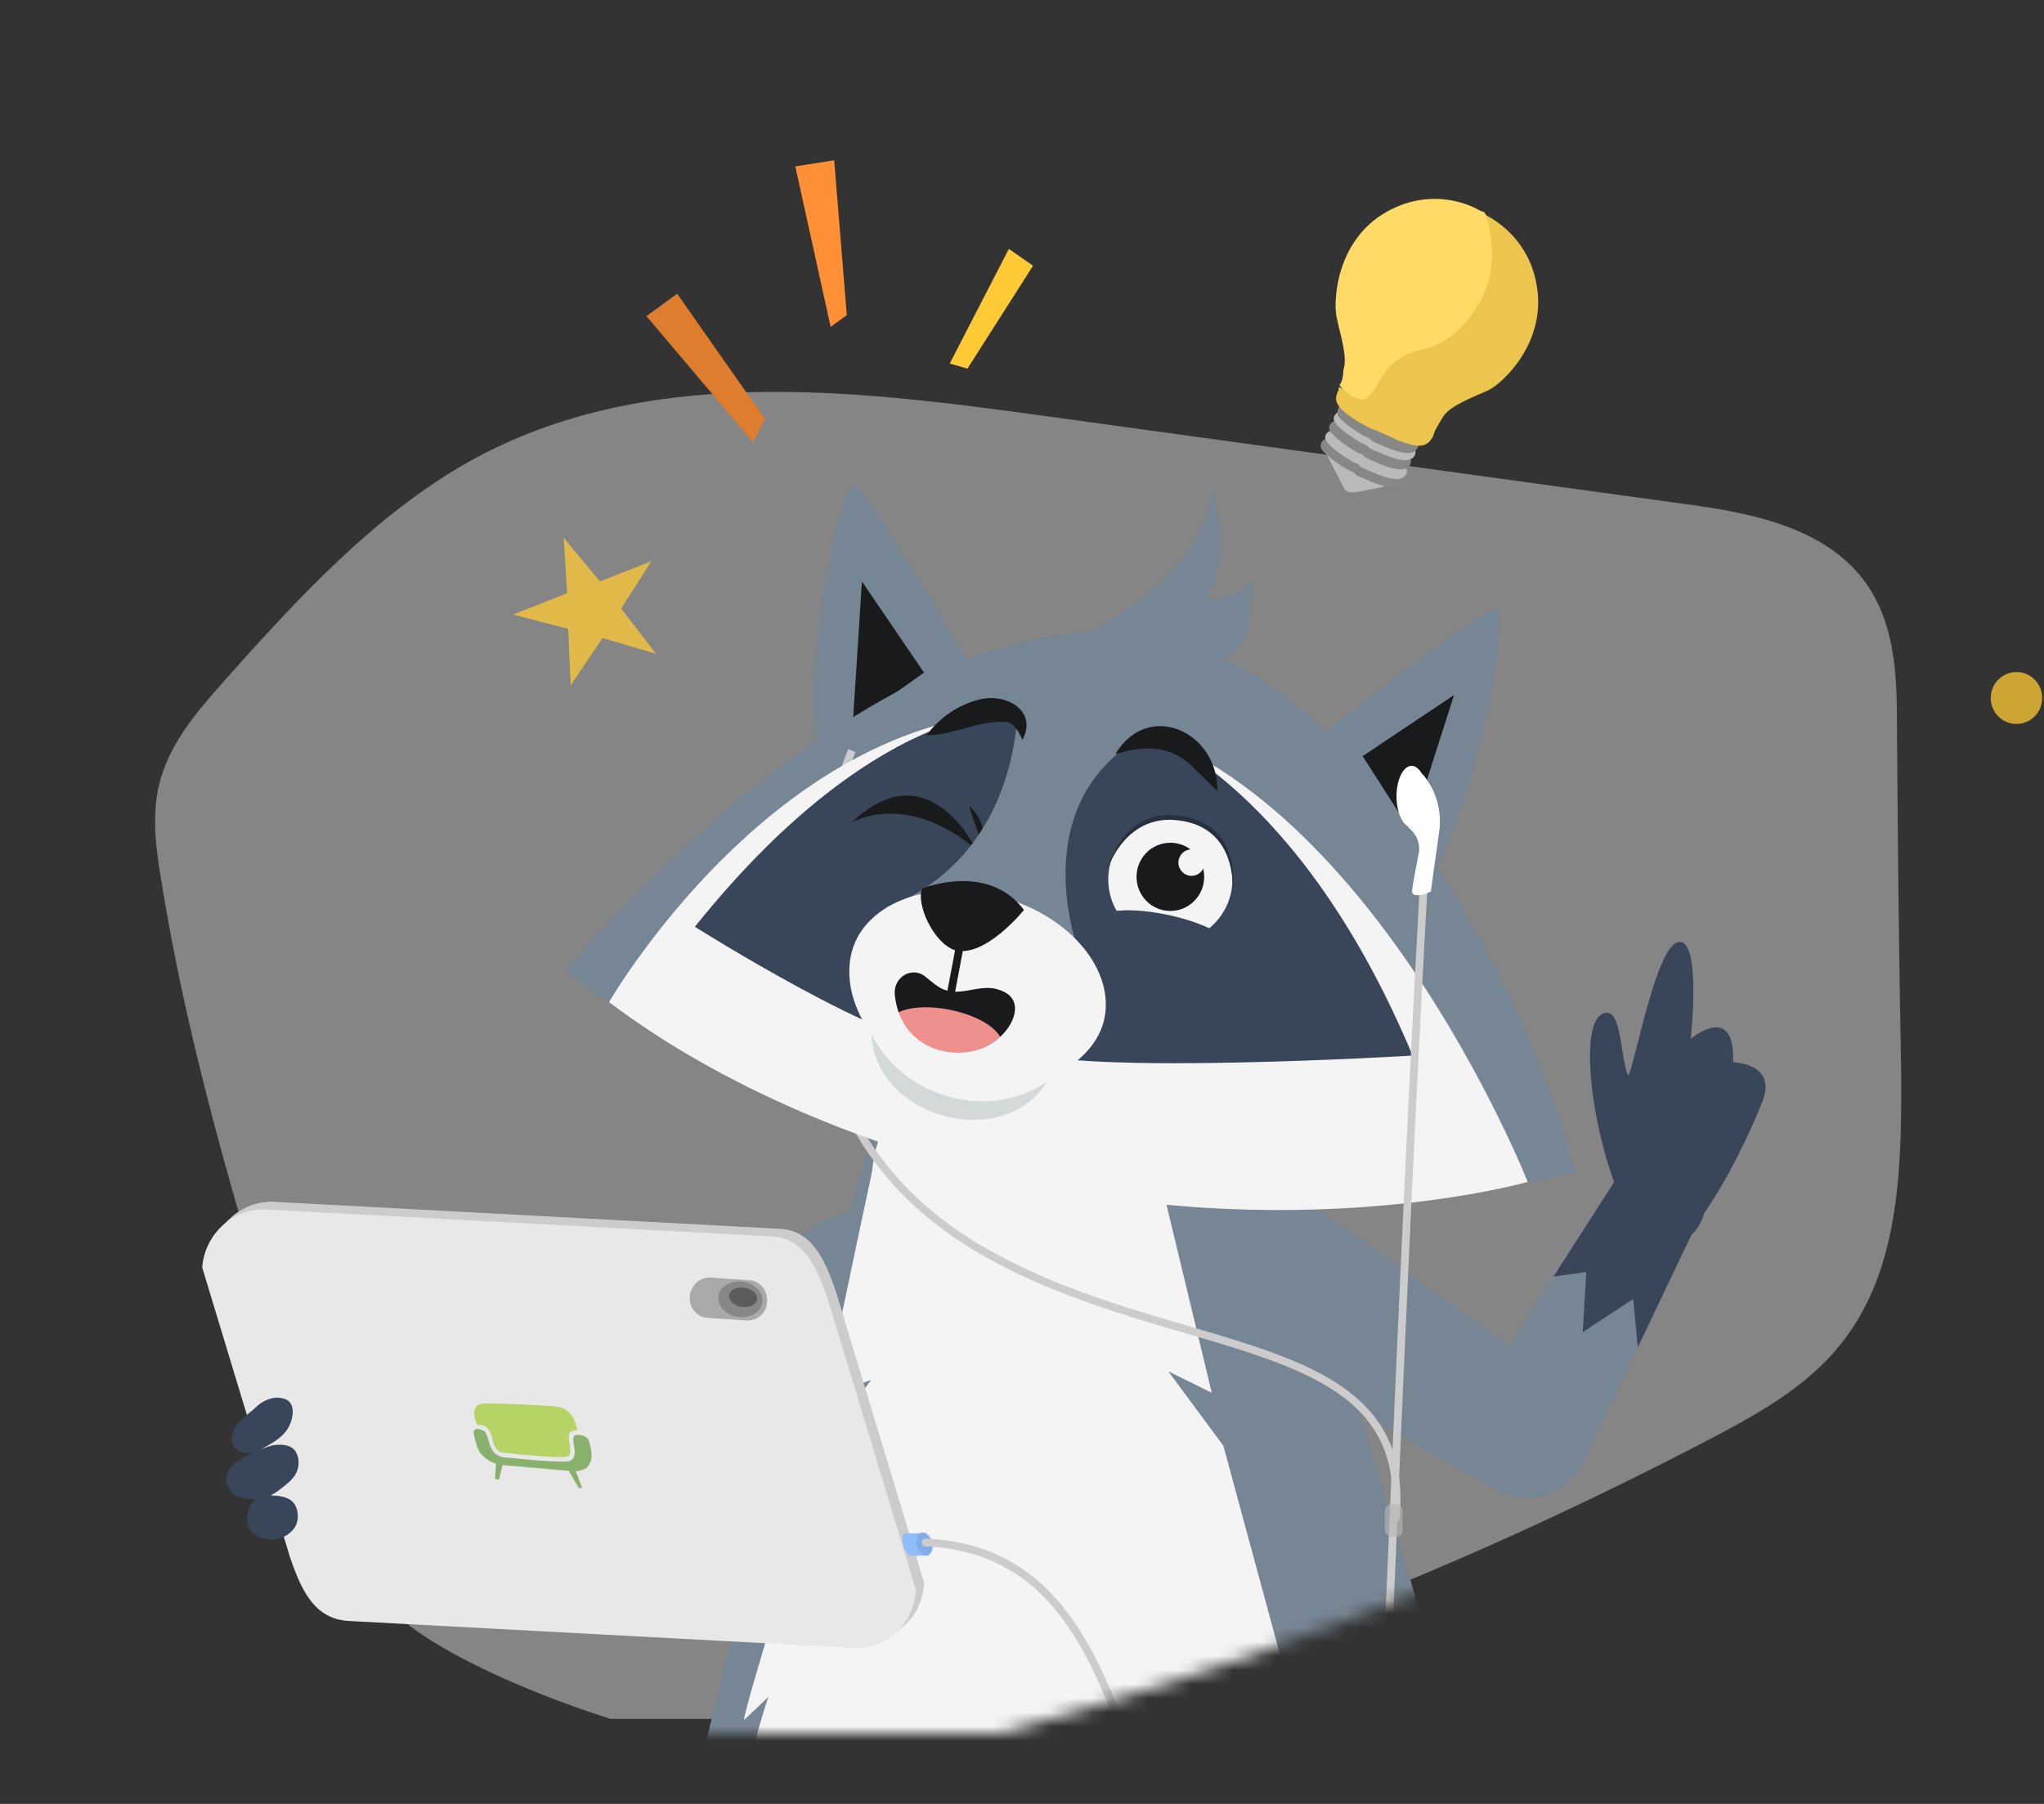<svg width="145" height="128" fill="none" xmlns="http://www.w3.org/2000/svg"><rect width="100%" height="100%" fill="#333333" stroke="none"/><g clip-path="url(#clip0_0_61)"><path opacity=".4" fill-rule="evenodd" clip-rule="evenodd" d="M21.273 100.36c1.487 4.863 3.072 9.922 6.306 13.643 2.168 2.546 8.765 5.745 15.72 7.964h27.943c17.304-4.635 34.122-11.521 50.229-19.942 3.59-1.893 7.277-3.95 9.702-7.442 3.687-5.222 3.752-12.337 3.687-18.963-.161-8.03-.226-15.994-.291-23.957 0-3.101-.064-6.365-1.487-9.107-2.491-4.863-8.248-6.07-13.293-6.756l-45.798-6.3c-13.68-1.892-28.3-3.622-40.622 3.2-6.76 3.785-12.258 9.758-17.595 15.764-1.875 2.122-3.816 4.374-4.495 7.246-.518 2.187-.227 4.471.162 6.756 2.07 12.958 5.983 25.459 9.832 37.894z" fill="#fff"/><mask id="a" style="mask-type:alpha" maskUnits="userSpaceOnUse" x="-3" y="6" width="152" height="117"><path fill-rule="evenodd" clip-rule="evenodd" d="M9.605 96.151c1.826 6.043 3.77 12.33 7.74 16.953 2.658 3.164 10.754 7.138 19.287 9.896h34.29c21.232-5.759 41.869-14.316 61.633-24.78 4.405-2.352 8.929-4.907 11.906-9.247 4.524-6.49 4.604-15.33 4.524-23.563-.198-9.977-.278-19.873-.357-29.769 0-3.853-.079-7.908-1.826-11.315-3.055-6.043-10.12-7.544-16.311-8.395L74.295 8.103c-16.788-2.352-34.726-4.502-49.847 3.975-8.294 4.704-15.041 12.126-21.59 19.588-2.301 2.637-4.683 5.435-5.516 9.004-.635 2.717-.278 5.556.198 8.395C.08 65.166 4.883 80.7 9.605 96.152z" fill="#fff"/></mask><g mask="url(#a)"><path d="M136.092 127.625c3.581-7.191 5.013-12.684 5.049-12.684-17.152-1.951-30.652 4.301-40.786 12.684h35.737z" fill="#566672"/><path d="M128.358 127.626l-10.492-11.022-8.558 3.867 5.514 7.155h13.536zM137.202 127.625l5.371-13.623-16.543-.072 10.313 13.695h.859z" fill="#27303D"/><ellipse cx="49.113" cy="107.136" rx="4.476" ry="4.517" fill="#778694"/><ellipse cx="30.815" cy="104.245" rx="3.259" ry="3.288" fill="#394659"/><path d="M47.86 111.472l-17.618-4.011.895-6.468 18.37 1.662-1.647 8.817z" fill="#778694"/><path d="M31.066 100.993l8.164.759-1.754 1.59 3.509 2.421-4.082 1.445 2.507 2.421-9.132-2.096c-.035-.072-.143-4.625.788-6.54z" fill="#394659"/><path d="M56.418 88.164s-8.737 13.262-10.742 15.937c-2.328 3.107-.43 5.528.572 6.287 1.254 1.012 4.083 1.771 5.909-.072 1.253-1.156 12.82-15.43 12.82-15.43l-8.559-6.722z" fill="#778694"/><ellipse cx="60.751" cy="91.525" rx="5.407" ry="5.457" fill="#778694"/><ellipse cx="76.041" cy="76.312" rx="12.211" ry="12.322" fill="#778694"/><path d="M104.581 127.625c-5.085-18.176-16.4-54.132-16.723-54.132-.322 0-23.777.325-23.777.325-2.148 5.854-10.778 34.98-14.896 53.807h55.396z" fill="#778694"/><path d="M52.515 127.626H92.37l-1.683-4.481 1.898.831-5.801-21.393-3.903-5.276 3.08 1.518-3.975-16.514H62.04s-2.327 10.805-3.509 16.767l3.258-1.156-4.117 5.601c-1.504 7.552-4.584 16.623-4.906 18.538l1.754-1.662c-.071.072-1.11 3.433-2.005 7.227z" fill="#F4F4F4"/><ellipse cx="71.887" cy="84.046" rx="10.062" ry="10.154" fill="#F4F4F4"/><path d="M94.483 86.466s12.891 9.323 15.648 11.058c3.259 2.096 2.328 5.023 1.647 6.035-.823 1.409-3.151 3.035-5.586 2.096-1.575-.687-17.367-9.83-17.367-9.83l5.658-9.359z" fill="#778694"/><ellipse cx="91.582" cy="91.092" rx="5.407" ry="5.457" fill="#778694"/><ellipse cx="64.224" cy="52.245" rx="6.41" ry="6.468" fill="#778694"/><path d="M69.81 48.956S61.576 34.61 60.573 34.43c-1.003-.18-4.225 15.54-2.256 20.056 1.97 4.517 11.495-5.529 11.495-5.529z" fill="#778694"/><path d="M65.55 47.728l-4.405-6.468-.645 10.046 5.05-3.578z" fill="#181A1C"/><ellipse cx="96.237" cy="58.352" rx="6.41" ry="6.468" fill="#778694"/><path d="M92.262 53.33s12.891-10.336 13.894-10.083c1.003.253-1.755 15.936-5.157 19.478-3.509 3.541-8.737-9.396-8.737-9.396z" fill="#778694"/><path d="M96.666 53.654l6.482-4.336-3.08 9.648-3.401-5.312z" fill="#181A1C"/><path d="M40.125 68.867s22.13-26.921 41.502-23.814c17.045 2.783 29.112 31.475 30.007 38.269 0-.108-41.072 9.287-71.509-14.455z" fill="#778694"/><path d="M60.429 53.257S50.116 77.323 69.56 88.67c13.643 7.986 30.831 5.53 29.434 19.225" stroke="#CCC" stroke-width=".55"/><path d="M43.205 71.108S56.92 47.294 77.366 50.872c19.301 3.36 31.01 32.992 31.01 32.992s-16.722 4.77-37.813-.434c-8.738-2.06-19.122-6.107-27.358-12.322z" fill="#F4F4F4"/><path d="M81.52 51.992s10.635 3.686 18.692 22.91c0 0-23.455 1.41-27.68-.325-4.225-1.698 1.003-22.404 8.988-22.585z" fill="#394659"/><path d="M73.14 50.402S62.828 48.884 49.292 65.76c0 0 13.965 8.817 17.976 8.456 3.939-.325 11.78-20.887 5.872-23.814z" fill="#394659"/><path d="M76.614 45.199s8.917-4.12 9.382-10.66c0 0 1.576 5.022-.501 8.058 0 0 2.65-.072 3.258-1.518 0 0 .573 5.637-2.578 5.782-3.044.108-9.56-1.662-9.56-1.662z" fill="#778694"/><ellipse cx="64.833" cy="59.111" rx="4.404" ry="4.445" fill="#F4F4F4"/><ellipse cx="63.401" cy="60.556" rx="2.399" ry="2.421" fill="#181A1C"/><ellipse cx="64.905" cy="59.617" rx=".931" ry=".94" fill="#F4F4F4"/><path d="M60.5 58.099s.931-4.517 5.336-3.686c4.154.831 3.402 5.457 3.402 5.457s.43-4.373-3.51-5.132c-4.082-.723-5.227 3.36-5.227 3.36z" fill="#27303D"/><path d="M61.826 73.385c2.256 4.517 8.307 6.215 12.461 3.36-3.08 5.023-12.21 2.602-12.461-3.36z" fill="#D3D9D9"/><path d="M59.319 57.196l4.906-3.94 6.41 2.855v4.337l-8.81 5.203-2.506-8.455z" fill="#394659"/><path d="M68.736 57.195l1.003 2.927c0-.072.394-1.77-1.003-2.927zM60.429 58.352s3.831-2.277 8.809 1.915c0 .036-3.33-7.119-8.81-1.915z" fill="#181A1C"/><path d="M76.363 66.989s-3.903-10.914 5.801-15.286c0 0 1.074-1.662-4.834-2.783-5.909-1.156-5.085 1.012-5.085 1.012-.573 12.07-9.382 14.419-9.382 14.419l13.5 2.638z" fill="#778694"/><path d="M78.297 72.481c-.931 3.541-6.23 5.854-11.136 4.517-4.906-1.337-7.663-5.962-6.733-9.468.931-3.505 5.73-5.276 10.636-3.866 4.905 1.337 8.128 5.276 7.233 8.817z" fill="#F4F4F4"/><ellipse cx="67.839" cy="71.486" rx="3.865" ry="5.409" transform="rotate(-78.421 67.839 71.486)" fill="#181A1C"/><ellipse cx="67.065" cy="73.391" rx="1.77" ry="4.083" transform="rotate(-78.421 67.065 73.39)" fill="#ED908E"/><path fill-rule="evenodd" clip-rule="evenodd" d="M61.18 69.626c.502-2.53 4.155-3.938 8.058-3.107 3.903.83 6.732 3.577 6.23 6.107-.5 2.53-4.153 3.939-8.056 3.108-3.975-.832-6.732-3.578-6.231-6.108zm2.292.904c.43 4.553 5.48 5.059 7.484 3.035 1.11-1.012 1.683-2.782-.071-3.324-.642-.236-1.305-.12-1.96-.005-.551.097-1.097.192-1.621.077-.52-.088-.948-.434-1.319-.736a10.131 10.131 0 00-.257-.204c-.93-.867-2.327-.108-2.256 1.157z" fill="#F4F4F4"/><path d="M68.127 66.916l-.823 4.373" stroke="#181A1C" stroke-width=".55"/><path d="M65.406 63.05s4.655-1.915 7.233 1.517c0 0-2.757 3.433-4.906 2.855-1.504-.506-2.757-3.252-2.327-4.372z" fill="#181A1C"/><ellipse cx="83.024" cy="62.399" rx="4.404" ry="4.445" fill="#F4F4F4"/><ellipse cx="83.024" cy="62.218" rx="2.399" ry="2.421" fill="#181A1C"/><ellipse cx="84.528" cy="61.207" rx=".931" ry=".94" fill="#F4F4F4"/><path d="M78.62 61.568s1.002-4.517 5.478-3.614c4.154.832 3.33 5.457 3.33 5.457s.501-4.373-3.402-5.131c-4.082-.831-5.407 3.288-5.407 3.288z" fill="#27303D"/><path d="M79.121 53.51c2.328-3.867 7.305-1.59 7.233 2.602-.573-.506-1.074-1.084-1.647-1.59-1.611-1.699-3.509-1.626-5.586-1.012zM72.532 52.498c-.322-.759-.752-1.265-1.146-1.265-1.826-.18-3.724.94-5.657.94.93-1.265 2.255-2.169 3.724-2.53 1.862-.506 4.19.759 3.08 2.855z" fill="#181A1C"/><ellipse cx="108.304" cy="101.751" rx="4.476" ry="4.517" fill="#778694"/><ellipse cx="117.364" cy="85.453" rx="3.259" ry="3.288" fill="#394659"/><path d="M112.457 103.521l7.735-16.478-5.586-3.325-10.134 15.684 7.985 4.119z" fill="#778694"/><path d="M114.606 83.719l-4.404 6.865 2.327-.325-.25 4.264 3.58-2.349.323 3.433 4.082-8.564c-.072-.072-3.474-2.927-5.658-3.325z" fill="#394659"/><ellipse cx="117.687" cy="85.202" rx="3.33" ry="3.361" fill="#394659"/><path d="M113.962 71.867c1.074-.072 1.003 3.18 1.504 4.373.251.686 1.898-9.07 3.581-9.396 1.683-.325.895 6.866.895 6.866s3.151-2.674 3.008 1.662c0 0 3.151.072 2.077 2.783-1.074 2.674-2.578 5.71-4.225 8.058-1.325 1.915-5.336.325-6.231-2.168-1.791-4.698-2.614-12.106-.609-12.178z" fill="#394659"/><path d="M61.074 116.423l-35.845-1.915c-2.327-.072-4.153-2.168-4.082-4.517l-6.23-20.598c.178-2.349 2.148-4.192 4.476-4.12l35.844 1.916c2.327.072 3.258 2.096 4.082 4.517l6.23 20.562c-.071 2.493-2.076 4.228-4.475 4.155z" fill="#CCC"/><path d="M60.5 116.93l-35.844-1.916c-2.328-.18-3.258-2.096-4.082-4.517l-6.23-20.561c.178-2.35 2.148-4.192 4.475-4.12l35.844 1.915c2.328.073 3.26 2.096 4.083 4.517l6.23 20.562c-.143 2.457-2.148 4.3-4.476 4.12z" fill="#E8E8E8"/><path d="M50.438 90.658l2.65.18c.824 0 1.397.76 1.325 1.518 0 .831-.752 1.41-1.504 1.337l-2.65-.18c-.823 0-1.396-.76-1.325-1.518.072-.831.752-1.41 1.504-1.337z" fill="#A9A9A9"/><ellipse cx="52.521" cy="92.193" rx="1.265" ry="1.576" transform="rotate(-81.228 52.521 92.193)" fill="#878787"/><ellipse cx="52.714" cy="92.053" rx=".686" ry="1.003" transform="rotate(-81.32 52.714 92.053)" fill="#5C5C5C"/><path fill-rule="evenodd" clip-rule="evenodd" d="M20.18 101.68c-.43.506-1.075.831-1.648 1.156.43-.18.824-.325 1.254-.325.43 0 .895.072 1.146.434.322.433.322 1.084.071 1.59-.25.506-.752.831-1.146 1.156-.322.253-.68.434-.68.434s1.074-.073 1.576.433c.501.506.501 1.518 0 2.024-.502.578-1.325.759-2.077.578-.43-.072-.752-.325-1.003-.686-.322-.579-.071-1.771.501-2.096-.43 0-1.826.072-2.076-1.157-.251-1.228 1.002-1.59 1.754-2.168-1.253.253-1.826-.831-1.074-1.915.43-.578.895-.831 1.432-1.337.43-.434 1.253-.76 1.826-.578 1.11.18.788 1.77.144 2.457z" fill="#394659"/><path d="M64.081 108.799h1.325s.573 1.011.43 1.59H64.51c-.036-.073-.68-.579-.43-1.59z" fill="#8FBEFF"/><ellipse cx="65.583" cy="109.56" rx=".554" ry=".831" transform="rotate(-15.23 65.583 109.56)" fill="#82ADE8"/><path d="M80.123 124.12c-1.898-5.095-4.082-11.021-9.346-13.479-1.611-.758-3.366-1.12-5.12-1.192M101 62.725c-1.039 18.79-1.827 37.401-2.614 55.975-.394 1.988-.788 3.578-1.146 5.348" stroke="#CCC" stroke-width=".55" stroke-linecap="round"/><path opacity=".65" d="M98.995 109.052h-.251c-.25 0-.501-.253-.501-.506v-1.337c0-.253.25-.506.501-.506h.25c.251 0 .502.253.502.506v1.337c.072.253-.18.506-.501.506z" fill="#B5B5B5"/><ellipse cx="100.14" cy="56.509" rx="1.074" ry="2.168" fill="#fff"/><path d="M100.999 55.028a5.198 5.198 0 011.075 4.12l-.573 4.119s-1.254.578-1.325 0c0-.326.25-1.59.43-2.53.179-.686 0-1.337-.502-1.843l-.573-.578 1.003-3.758.465.47z" fill="#fff"/><path d="M67.376 25.793l4.19-8.13 1.718 1.192-4.655 7.3-1.254-.362z" fill="#FFCA35"/><path d="M58.925 23.191l-2.506-11.383 2.757-.434.895 10.986-1.146.831z" fill="#FF9035"/><path d="M53.41 31.358l-7.555-8.926 2.184-1.59 6.23 8.89-.859 1.626z" fill="#DE7D2E"/><ellipse cx="82.57" cy="66.225" rx="1.337" ry="4.729" transform="rotate(-78.06 82.57 66.225)" fill="#394659"/><path d="M94.088 32.19s1.146 2.276 1.254 2.42c.071.253.179.181.25.253.072.073.18.073.43.073s2.65-.506 2.65-.506l-4.584-2.24z" fill="#BABABA"/><path d="M96.738 32.514l-2.256-1.156s-.322-.18-.5-.18c-.073 0-.502.325-.18.758.25.325.931.904 1.898 1.446.25.072.43.18.501.325.18.072.323.18.573.253 1.074.506 1.826.686 2.256.578.43-.108.501-.506.43-.687-.072-.253-.43-.325-.43-.325l-2.292-1.012z" fill="#878787"/><path d="M97.06 31.936l-2.255-1.156s-.323-.181-.502-.181c-.071 0-.501.325-.179.759.251.325.931.903 1.898 1.445.25.073.43.18.501.325.18.073.323.181.573.253 1.075.506 1.827.687 2.256.579.43-.109.502-.506.43-.687-.072-.253-.43-.325-.43-.325l-2.291-1.012z" fill="#BABABA"/><path d="M97.347 31.25l-2.256-1.157s-.322-.18-.501-.18c-.072 0-.501.325-.18.758.252.325.932.904 1.899 1.446.25.072.43.18.501.325.18.072.322.18.573.253 1.074.506 1.826.687 2.256.578.43-.108.501-.506.43-.687-.072-.252-.43-.325-.43-.325l-2.292-1.012z" fill="#878787"/><path d="M97.67 30.599l-2.256-1.156s-.323-.181-.502-.181c-.071 0-.501.325-.179.759.25.325.931.903 1.898 1.445.25.073.43.181.501.325.18.073.323.181.573.253 1.075.506 1.826.687 2.256.579.43-.109.502-.506.43-.687-.072-.253-.43-.325-.43-.325l-2.291-1.012z" fill="#BABABA"/><path d="M95.091 28.756s-.322.325-.179.759c.25.325.931.903 1.898 1.445.25.072.43.18.501.325.18.073.323.181.573.253 1.075.506 1.826.687 2.256.579.43-.109.502-.579.502-.579l-5.55-2.782z" fill="#878787"/><path d="M95.02 27.31c.072.073.823 1.338 1.325 1.338.501 0 1.325-.506 1.647-1.265.501-.831 1.504-1.843 2.9-2.168 2.4-.434 4.727-3.542 5.157-5.782.501-2.096-.43-3.939-.752-4.373-.251-.072-.43-.18-.43-.18s-3.008-1.843-6.553.18c-3.509 2.024-3.724 6.216-3.509 7.372.215 1.157.824 2.855.501 3.795-.035.686-.143.94-.286 1.084z" fill="#FFDA66"/><path d="M100.82 24.817c-1.503.325-2.327 1.157-2.828 2.024-.43.759-.931 1.517-1.397 1.517-.466 0-1.504-.83-1.576-.903-.071.072-.071.18-.071.253-.43.759-.072 1.265 1.325 2.168.322.18.823.506 1.396.687.573.253 1.146.506 1.504.686 1.504.579 2.077.506 2.507-.325.071-.325.179-.506.68-1.337.502-.831 2.256-1.445 3.259-1.915 1.002-.506 4.082-3.36 3.402-7.372-.502-3.108-2.65-4.517-3.581-5.023.071.325.68 2.168.25 4.264-.465 2.24-2.435 4.843-4.87 5.276z" fill="#EBC54E"/><ellipse opacity=".75" cx="143.048" cy="49.528" rx="1.843" ry="1.826" transform="rotate(-85.96 143.048 49.528)" fill="#FFCA35"/><ellipse opacity=".65" cx="145.724" cy="103.595" rx="1.755" ry="1.771" fill="#348BBD"/><path opacity=".75" d="M46.213 39.814l-2.149 3.36 2.471 3.217-3.795-1.12-2.257 3.36-.178-4.011-3.904-1.012 3.832-1.517-.25-3.94 2.577 3.108 3.653-1.445z" fill="#FFCA35"/><g opacity=".75" fill-rule="evenodd" clip-rule="evenodd"><path d="M33.716 101.427c-.072.036-.144.145-.108.253.108.65.25 1.048.394 1.301.143.253.286.361.466.506.143.108.322.217.43.253.107.036.178.072.178.072l.108.036-.072 1.084.287.072.25-1.047 4.584.397h.107l.716 1.229h.251l-.465-1.193h.107s.072 0 .179-.036.25-.072.394-.145c.215-.144.573-.505.394-1.409a4.521 4.521 0 00-.143-.578c-.072-.217-.359-.361-.645-.398-.215-.036-.43.037-.43.145-.107.289.108.831.072 1.193-.036.325-.25.542-.645.542-.86 0-1.504-.037-2.363-.109-.716-.072-1.218-.108-1.934-.181h-.036a1.303 1.303 0 01-.68-.289 1.511 1.511 0 01-.322-.506c-.143-.361-.18-.686-.358-.975-.072-.109-.215-.181-.394-.217-.108-.072-.215-.036-.322 0z" fill="#6A9F44"/><path d="M39.445 99.8c-.645-.072-4.226-.252-5.12-.216-.86.036-.753.831-.502 1.518h.25c.251.036.502.144.61.361.178.289.214.506.286.795.071.289.179.506.322.65.108.109.25.181.501.181.716.072 1.218.145 1.934.181.86.072 1.504.144 2.328.108.322 0 .393-.144.393-.433.036-.326-.179-.868-.071-1.229.072-.181.322-.217.573-.217-.108-.723-.466-1.59-1.504-1.698z" fill="#A5CD39"/></g></g></g><defs><clipPath id="clip0_0_61"><path fill="#fff" d="M0 0h145v128H0z"/></clipPath></defs></svg>